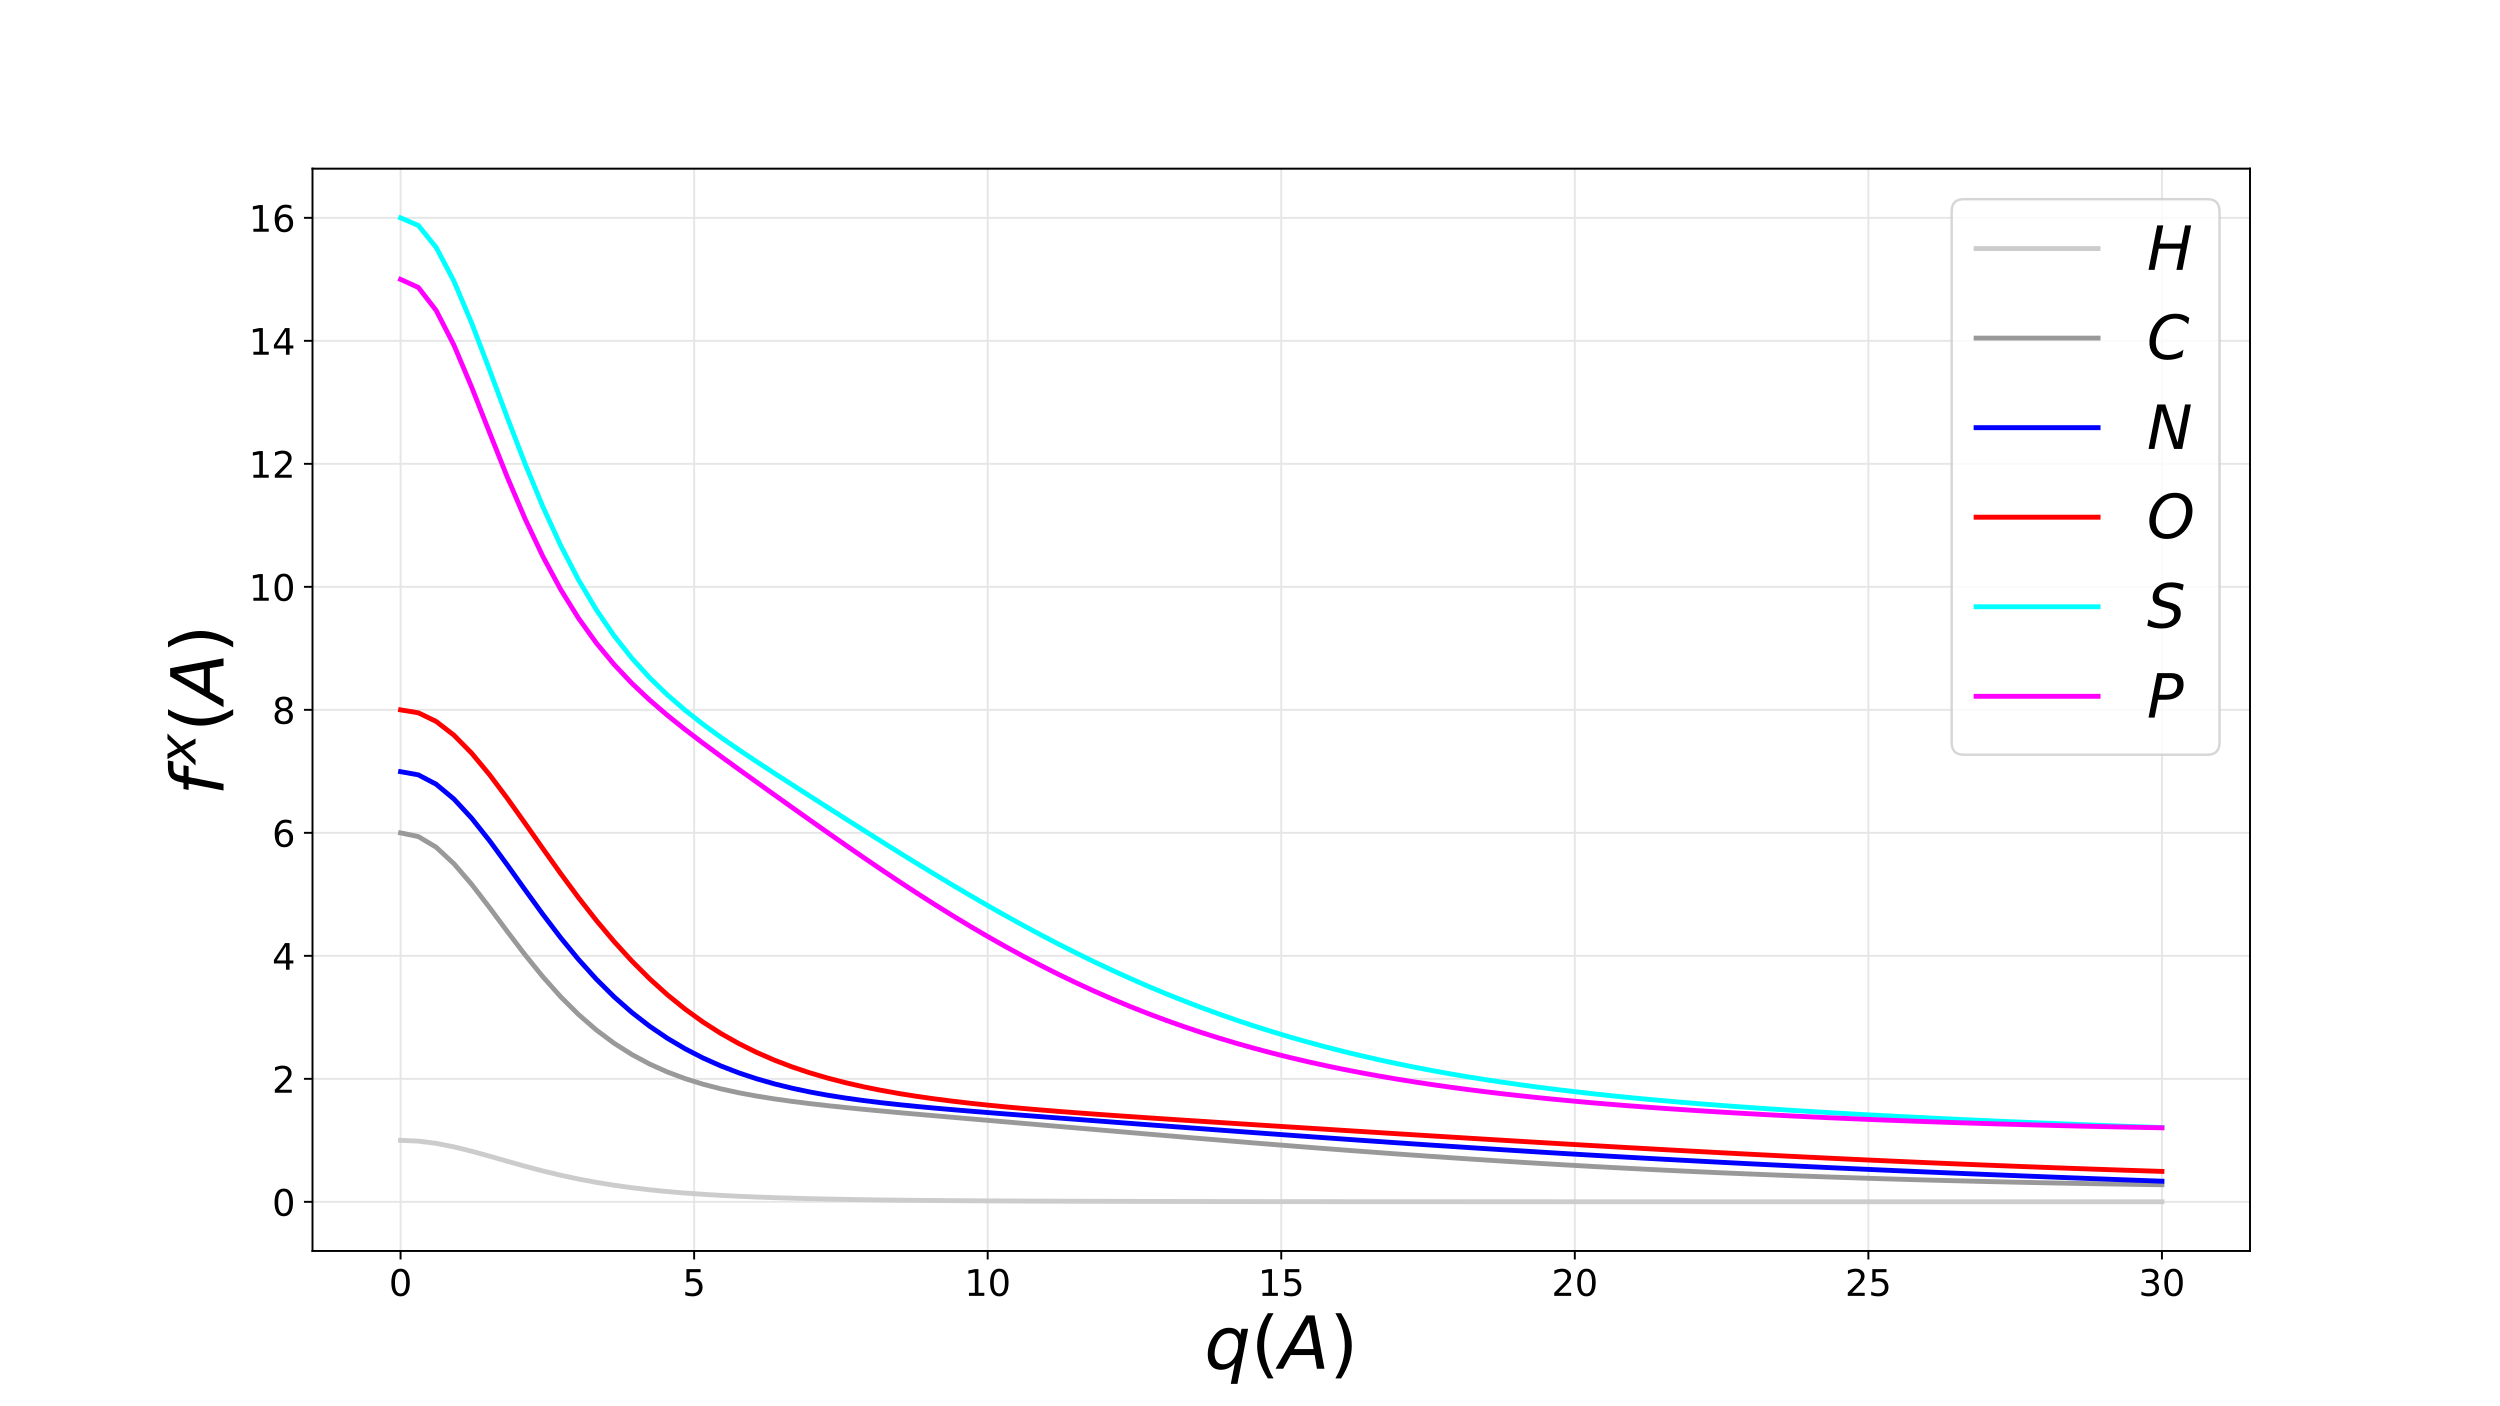 <?xml version="1.0" encoding="utf-8" standalone="no"?>
<!DOCTYPE svg PUBLIC "-//W3C//DTD SVG 1.1//EN"
  "http://www.w3.org/Graphics/SVG/1.1/DTD/svg11.dtd">
<!-- Created with matplotlib (https://matplotlib.org/) -->
<svg height="576pt" version="1.1" viewBox="0 0 1024.5 576" width="1024.5pt" xmlns="http://www.w3.org/2000/svg" xmlns:xlink="http://www.w3.org/1999/xlink">
 <defs>
  <style type="text/css">
*{stroke-linecap:butt;stroke-linejoin:round;}
  </style>
 </defs>
 <g id="figure_1">
  <g id="patch_1">
   <path d="M 0 576 
L 1024.5 576 
L 1024.5 0 
L 0 0 
z
" style="fill:#ffffff;"/>
  </g>
  <g id="axes_1">
   <g id="patch_2">
    <path d="M 128.062 512.64 
L 922.05 512.64 
L 922.05 69.12 
L 128.062 69.12 
z
" style="fill:#ffffff;"/>
   </g>
   <g id="matplotlib.axis_1">
    <g id="xtick_1">
     <g id="line2d_1">
      <path clip-path="url(#p377a9c8b77)" d="M 164.153 512.64 
L 164.153 69.12 
" style="fill:none;stroke:#e6e6e6;stroke-linecap:square;stroke-width:0.8;"/>
     </g>
     <g id="line2d_2">
      <defs>
       <path d="M 0 0 
L 0 3.5 
" id="m459039613c" style="stroke:#000000;stroke-width:0.8;"/>
      </defs>
      <g>
       <use style="stroke:#000000;stroke-width:0.8;" x="164.153" xlink:href="#m459039613c" y="512.64"/>
      </g>
     </g>
     <g id="text_1">
      <!-- 0 -->
      <defs>
       <path d="M 31.781 66.406 
Q 24.172 66.406 20.328 58.906 
Q 16.5 51.422 16.5 36.375 
Q 16.5 21.391 20.328 13.891 
Q 24.172 6.391 31.781 6.391 
Q 39.453 6.391 43.281 13.891 
Q 47.125 21.391 47.125 36.375 
Q 47.125 51.422 43.281 58.906 
Q 39.453 66.406 31.781 66.406 
z
M 31.781 74.219 
Q 44.047 74.219 50.516 64.516 
Q 56.984 54.828 56.984 36.375 
Q 56.984 17.969 50.516 8.266 
Q 44.047 -1.422 31.781 -1.422 
Q 19.531 -1.422 13.062 8.266 
Q 6.594 17.969 6.594 36.375 
Q 6.594 54.828 13.062 64.516 
Q 19.531 74.219 31.781 74.219 
z
" id="DejaVuSans-48"/>
      </defs>
      <g transform="translate(159.381 531.038)scale(0.15 -0.15)">
       <use xlink:href="#DejaVuSans-48"/>
      </g>
     </g>
    </g>
    <g id="xtick_2">
     <g id="line2d_3">
      <path clip-path="url(#p377a9c8b77)" d="M 284.454 512.64 
L 284.454 69.12 
" style="fill:none;stroke:#e6e6e6;stroke-linecap:square;stroke-width:0.8;"/>
     </g>
     <g id="line2d_4">
      <g>
       <use style="stroke:#000000;stroke-width:0.8;" x="284.454" xlink:href="#m459039613c" y="512.64"/>
      </g>
     </g>
     <g id="text_2">
      <!-- 5 -->
      <defs>
       <path d="M 10.797 72.906 
L 49.516 72.906 
L 49.516 64.594 
L 19.828 64.594 
L 19.828 46.734 
Q 21.969 47.469 24.109 47.828 
Q 26.266 48.188 28.422 48.188 
Q 40.625 48.188 47.75 41.5 
Q 54.891 34.812 54.891 23.391 
Q 54.891 11.625 47.562 5.094 
Q 40.234 -1.422 26.906 -1.422 
Q 22.312 -1.422 17.547 -0.641 
Q 12.797 0.141 7.719 1.703 
L 7.719 11.625 
Q 12.109 9.234 16.797 8.062 
Q 21.484 6.891 26.703 6.891 
Q 35.156 6.891 40.078 11.328 
Q 45.016 15.766 45.016 23.391 
Q 45.016 31 40.078 35.438 
Q 35.156 39.891 26.703 39.891 
Q 22.75 39.891 18.812 39.016 
Q 14.891 38.141 10.797 36.281 
z
" id="DejaVuSans-53"/>
      </defs>
      <g transform="translate(279.682 531.038)scale(0.15 -0.15)">
       <use xlink:href="#DejaVuSans-53"/>
      </g>
     </g>
    </g>
    <g id="xtick_3">
     <g id="line2d_5">
      <path clip-path="url(#p377a9c8b77)" d="M 404.755 512.64 
L 404.755 69.12 
" style="fill:none;stroke:#e6e6e6;stroke-linecap:square;stroke-width:0.8;"/>
     </g>
     <g id="line2d_6">
      <g>
       <use style="stroke:#000000;stroke-width:0.8;" x="404.755" xlink:href="#m459039613c" y="512.64"/>
      </g>
     </g>
     <g id="text_3">
      <!-- 10 -->
      <defs>
       <path d="M 12.406 8.297 
L 28.516 8.297 
L 28.516 63.922 
L 10.984 60.406 
L 10.984 69.391 
L 28.422 72.906 
L 38.281 72.906 
L 38.281 8.297 
L 54.391 8.297 
L 54.391 0 
L 12.406 0 
z
" id="DejaVuSans-49"/>
      </defs>
      <g transform="translate(395.211 531.038)scale(0.15 -0.15)">
       <use xlink:href="#DejaVuSans-49"/>
       <use x="63.623" xlink:href="#DejaVuSans-48"/>
      </g>
     </g>
    </g>
    <g id="xtick_4">
     <g id="line2d_7">
      <path clip-path="url(#p377a9c8b77)" d="M 525.056 512.64 
L 525.056 69.12 
" style="fill:none;stroke:#e6e6e6;stroke-linecap:square;stroke-width:0.8;"/>
     </g>
     <g id="line2d_8">
      <g>
       <use style="stroke:#000000;stroke-width:0.8;" x="525.056" xlink:href="#m459039613c" y="512.64"/>
      </g>
     </g>
     <g id="text_4">
      <!-- 15 -->
      <g transform="translate(515.513 531.038)scale(0.15 -0.15)">
       <use xlink:href="#DejaVuSans-49"/>
       <use x="63.623" xlink:href="#DejaVuSans-53"/>
      </g>
     </g>
    </g>
    <g id="xtick_5">
     <g id="line2d_9">
      <path clip-path="url(#p377a9c8b77)" d="M 645.357 512.64 
L 645.357 69.12 
" style="fill:none;stroke:#e6e6e6;stroke-linecap:square;stroke-width:0.8;"/>
     </g>
     <g id="line2d_10">
      <g>
       <use style="stroke:#000000;stroke-width:0.8;" x="645.357" xlink:href="#m459039613c" y="512.64"/>
      </g>
     </g>
     <g id="text_5">
      <!-- 20 -->
      <defs>
       <path d="M 19.188 8.297 
L 53.609 8.297 
L 53.609 0 
L 7.328 0 
L 7.328 8.297 
Q 12.938 14.109 22.625 23.891 
Q 32.328 33.688 34.812 36.531 
Q 39.547 41.844 41.422 45.531 
Q 43.312 49.219 43.312 52.781 
Q 43.312 58.594 39.234 62.25 
Q 35.156 65.922 28.609 65.922 
Q 23.969 65.922 18.812 64.312 
Q 13.672 62.703 7.812 59.422 
L 7.812 69.391 
Q 13.766 71.781 18.938 73 
Q 24.125 74.219 28.422 74.219 
Q 39.75 74.219 46.484 68.547 
Q 53.219 62.891 53.219 53.422 
Q 53.219 48.922 51.531 44.891 
Q 49.859 40.875 45.406 35.406 
Q 44.188 33.984 37.641 27.219 
Q 31.109 20.453 19.188 8.297 
z
" id="DejaVuSans-50"/>
      </defs>
      <g transform="translate(635.814 531.038)scale(0.15 -0.15)">
       <use xlink:href="#DejaVuSans-50"/>
       <use x="63.623" xlink:href="#DejaVuSans-48"/>
      </g>
     </g>
    </g>
    <g id="xtick_6">
     <g id="line2d_11">
      <path clip-path="url(#p377a9c8b77)" d="M 765.659 512.64 
L 765.659 69.12 
" style="fill:none;stroke:#e6e6e6;stroke-linecap:square;stroke-width:0.8;"/>
     </g>
     <g id="line2d_12">
      <g>
       <use style="stroke:#000000;stroke-width:0.8;" x="765.659" xlink:href="#m459039613c" y="512.64"/>
      </g>
     </g>
     <g id="text_6">
      <!-- 25 -->
      <g transform="translate(756.115 531.038)scale(0.15 -0.15)">
       <use xlink:href="#DejaVuSans-50"/>
       <use x="63.623" xlink:href="#DejaVuSans-53"/>
      </g>
     </g>
    </g>
    <g id="xtick_7">
     <g id="line2d_13">
      <path clip-path="url(#p377a9c8b77)" d="M 885.96 512.64 
L 885.96 69.12 
" style="fill:none;stroke:#e6e6e6;stroke-linecap:square;stroke-width:0.8;"/>
     </g>
     <g id="line2d_14">
      <g>
       <use style="stroke:#000000;stroke-width:0.8;" x="885.96" xlink:href="#m459039613c" y="512.64"/>
      </g>
     </g>
     <g id="text_7">
      <!-- 30 -->
      <defs>
       <path d="M 40.578 39.312 
Q 47.656 37.797 51.625 33 
Q 55.609 28.219 55.609 21.188 
Q 55.609 10.406 48.188 4.484 
Q 40.766 -1.422 27.094 -1.422 
Q 22.516 -1.422 17.656 -0.516 
Q 12.797 0.391 7.625 2.203 
L 7.625 11.719 
Q 11.719 9.328 16.594 8.109 
Q 21.484 6.891 26.812 6.891 
Q 36.078 6.891 40.938 10.547 
Q 45.797 14.203 45.797 21.188 
Q 45.797 27.641 41.281 31.266 
Q 36.766 34.906 28.719 34.906 
L 20.219 34.906 
L 20.219 43.016 
L 29.109 43.016 
Q 36.375 43.016 40.234 45.922 
Q 44.094 48.828 44.094 54.297 
Q 44.094 59.906 40.109 62.906 
Q 36.141 65.922 28.719 65.922 
Q 24.656 65.922 20.016 65.031 
Q 15.375 64.156 9.812 62.312 
L 9.812 71.094 
Q 15.438 72.656 20.344 73.438 
Q 25.25 74.219 29.594 74.219 
Q 40.828 74.219 47.359 69.109 
Q 53.906 64.016 53.906 55.328 
Q 53.906 49.266 50.438 45.094 
Q 46.969 40.922 40.578 39.312 
z
" id="DejaVuSans-51"/>
      </defs>
      <g transform="translate(876.416 531.038)scale(0.15 -0.15)">
       <use xlink:href="#DejaVuSans-51"/>
       <use x="63.623" xlink:href="#DejaVuSans-48"/>
      </g>
     </g>
    </g>
    <g id="text_8">
     <!-- $q(A)$ -->
     <defs>
      <path d="M 41.703 8.203 
Q 38.094 3.469 33.172 1.016 
Q 28.266 -1.422 22.312 -1.422 
Q 14.016 -1.422 9.297 4.172 
Q 4.594 9.766 4.594 19.578 
Q 4.594 27.484 7.5 34.859 
Q 10.406 42.234 15.828 48.094 
Q 19.344 51.906 23.906 53.953 
Q 28.469 56 33.5 56 
Q 39.547 56 43.453 53.609 
Q 47.359 51.219 49.125 46.391 
L 50.688 54.594 
L 59.719 54.594 
L 45.125 -20.609 
L 36.078 -20.609 
z
M 13.922 20.906 
Q 13.922 13.672 16.938 9.891 
Q 19.969 6.109 25.688 6.109 
Q 34.188 6.109 40.188 14.234 
Q 46.188 22.359 46.188 33.984 
Q 46.188 41.016 43.078 44.75 
Q 39.984 48.484 34.188 48.484 
Q 29.938 48.484 26.312 46.5 
Q 22.703 44.531 20.016 40.719 
Q 17.188 36.719 15.547 31.344 
Q 13.922 25.984 13.922 20.906 
z
" id="DejaVuSans-Oblique-113"/>
      <path d="M 31 75.875 
Q 24.469 64.656 21.281 53.656 
Q 18.109 42.672 18.109 31.391 
Q 18.109 20.125 21.312 9.062 
Q 24.516 -2 31 -13.188 
L 23.188 -13.188 
Q 15.875 -1.703 12.234 9.375 
Q 8.594 20.453 8.594 31.391 
Q 8.594 42.281 12.203 53.312 
Q 15.828 64.359 23.188 75.875 
z
" id="DejaVuSans-40"/>
      <path d="M 36.812 72.906 
L 48 72.906 
L 61.531 0 
L 51.219 0 
L 48.188 18.703 
L 15.375 18.703 
L 5.078 0 
L -5.328 0 
z
M 40.375 63.188 
L 19.922 26.906 
L 46.688 26.906 
z
" id="DejaVuSans-Oblique-65"/>
      <path d="M 8.016 75.875 
L 15.828 75.875 
Q 23.141 64.359 26.781 53.312 
Q 30.422 42.281 30.422 31.391 
Q 30.422 20.453 26.781 9.375 
Q 23.141 -1.703 15.828 -13.188 
L 8.016 -13.188 
Q 14.5 -2 17.703 9.062 
Q 20.906 20.125 20.906 31.391 
Q 20.906 42.672 17.703 53.656 
Q 14.5 64.656 8.016 75.875 
z
" id="DejaVuSans-41"/>
     </defs>
     <g transform="translate(493.556 560.957)scale(0.3 -0.3)">
      <use transform="translate(0 0.125)" xlink:href="#DejaVuSans-Oblique-113"/>
      <use transform="translate(63.477 0.125)" xlink:href="#DejaVuSans-40"/>
      <use transform="translate(102.49 0.125)" xlink:href="#DejaVuSans-Oblique-65"/>
      <use transform="translate(170.898 0.125)" xlink:href="#DejaVuSans-41"/>
     </g>
    </g>
   </g>
   <g id="matplotlib.axis_2">
    <g id="ytick_1">
     <g id="line2d_15">
      <path clip-path="url(#p377a9c8b77)" d="M 128.062 492.513 
L 922.05 492.513 
" style="fill:none;stroke:#e6e6e6;stroke-linecap:square;stroke-width:0.8;"/>
     </g>
     <g id="line2d_16">
      <defs>
       <path d="M 0 0 
L -3.5 0 
" id="m4028c616b6" style="stroke:#000000;stroke-width:0.8;"/>
      </defs>
      <g>
       <use style="stroke:#000000;stroke-width:0.8;" x="128.062" xlink:href="#m4028c616b6" y="492.513"/>
      </g>
     </g>
     <g id="text_9">
      <!-- 0 -->
      <g transform="translate(111.519 498.212)scale(0.15 -0.15)">
       <use xlink:href="#DejaVuSans-48"/>
      </g>
     </g>
    </g>
    <g id="ytick_2">
     <g id="line2d_17">
      <path clip-path="url(#p377a9c8b77)" d="M 128.062 442.108 
L 922.05 442.108 
" style="fill:none;stroke:#e6e6e6;stroke-linecap:square;stroke-width:0.8;"/>
     </g>
     <g id="line2d_18">
      <g>
       <use style="stroke:#000000;stroke-width:0.8;" x="128.062" xlink:href="#m4028c616b6" y="442.108"/>
      </g>
     </g>
     <g id="text_10">
      <!-- 2 -->
      <g transform="translate(111.519 447.807)scale(0.15 -0.15)">
       <use xlink:href="#DejaVuSans-50"/>
      </g>
     </g>
    </g>
    <g id="ytick_3">
     <g id="line2d_19">
      <path clip-path="url(#p377a9c8b77)" d="M 128.062 391.703 
L 922.05 391.703 
" style="fill:none;stroke:#e6e6e6;stroke-linecap:square;stroke-width:0.8;"/>
     </g>
     <g id="line2d_20">
      <g>
       <use style="stroke:#000000;stroke-width:0.8;" x="128.062" xlink:href="#m4028c616b6" y="391.703"/>
      </g>
     </g>
     <g id="text_11">
      <!-- 4 -->
      <defs>
       <path d="M 37.797 64.312 
L 12.891 25.391 
L 37.797 25.391 
z
M 35.203 72.906 
L 47.609 72.906 
L 47.609 25.391 
L 58.016 25.391 
L 58.016 17.188 
L 47.609 17.188 
L 47.609 0 
L 37.797 0 
L 37.797 17.188 
L 4.891 17.188 
L 4.891 26.703 
z
" id="DejaVuSans-52"/>
      </defs>
      <g transform="translate(111.519 397.402)scale(0.15 -0.15)">
       <use xlink:href="#DejaVuSans-52"/>
      </g>
     </g>
    </g>
    <g id="ytick_4">
     <g id="line2d_21">
      <path clip-path="url(#p377a9c8b77)" d="M 128.062 341.299 
L 922.05 341.299 
" style="fill:none;stroke:#e6e6e6;stroke-linecap:square;stroke-width:0.8;"/>
     </g>
     <g id="line2d_22">
      <g>
       <use style="stroke:#000000;stroke-width:0.8;" x="128.062" xlink:href="#m4028c616b6" y="341.299"/>
      </g>
     </g>
     <g id="text_12">
      <!-- 6 -->
      <defs>
       <path d="M 33.016 40.375 
Q 26.375 40.375 22.484 35.828 
Q 18.609 31.297 18.609 23.391 
Q 18.609 15.531 22.484 10.953 
Q 26.375 6.391 33.016 6.391 
Q 39.656 6.391 43.531 10.953 
Q 47.406 15.531 47.406 23.391 
Q 47.406 31.297 43.531 35.828 
Q 39.656 40.375 33.016 40.375 
z
M 52.594 71.297 
L 52.594 62.312 
Q 48.875 64.062 45.094 64.984 
Q 41.312 65.922 37.594 65.922 
Q 27.828 65.922 22.672 59.328 
Q 17.531 52.734 16.797 39.406 
Q 19.672 43.656 24.016 45.922 
Q 28.375 48.188 33.594 48.188 
Q 44.578 48.188 50.953 41.516 
Q 57.328 34.859 57.328 23.391 
Q 57.328 12.156 50.688 5.359 
Q 44.047 -1.422 33.016 -1.422 
Q 20.359 -1.422 13.672 8.266 
Q 6.984 17.969 6.984 36.375 
Q 6.984 53.656 15.188 63.938 
Q 23.391 74.219 37.203 74.219 
Q 40.922 74.219 44.703 73.484 
Q 48.484 72.75 52.594 71.297 
z
" id="DejaVuSans-54"/>
      </defs>
      <g transform="translate(111.519 346.997)scale(0.15 -0.15)">
       <use xlink:href="#DejaVuSans-54"/>
      </g>
     </g>
    </g>
    <g id="ytick_5">
     <g id="line2d_23">
      <path clip-path="url(#p377a9c8b77)" d="M 128.062 290.894 
L 922.05 290.894 
" style="fill:none;stroke:#e6e6e6;stroke-linecap:square;stroke-width:0.8;"/>
     </g>
     <g id="line2d_24">
      <g>
       <use style="stroke:#000000;stroke-width:0.8;" x="128.062" xlink:href="#m4028c616b6" y="290.894"/>
      </g>
     </g>
     <g id="text_13">
      <!-- 8 -->
      <defs>
       <path d="M 31.781 34.625 
Q 24.75 34.625 20.719 30.859 
Q 16.703 27.094 16.703 20.516 
Q 16.703 13.922 20.719 10.156 
Q 24.75 6.391 31.781 6.391 
Q 38.812 6.391 42.859 10.172 
Q 46.922 13.969 46.922 20.516 
Q 46.922 27.094 42.891 30.859 
Q 38.875 34.625 31.781 34.625 
z
M 21.922 38.812 
Q 15.578 40.375 12.031 44.719 
Q 8.5 49.078 8.5 55.328 
Q 8.5 64.062 14.719 69.141 
Q 20.953 74.219 31.781 74.219 
Q 42.672 74.219 48.875 69.141 
Q 55.078 64.062 55.078 55.328 
Q 55.078 49.078 51.531 44.719 
Q 48 40.375 41.703 38.812 
Q 48.828 37.156 52.797 32.312 
Q 56.781 27.484 56.781 20.516 
Q 56.781 9.906 50.312 4.234 
Q 43.844 -1.422 31.781 -1.422 
Q 19.734 -1.422 13.25 4.234 
Q 6.781 9.906 6.781 20.516 
Q 6.781 27.484 10.781 32.312 
Q 14.797 37.156 21.922 38.812 
z
M 18.312 54.391 
Q 18.312 48.734 21.844 45.562 
Q 25.391 42.391 31.781 42.391 
Q 38.141 42.391 41.719 45.562 
Q 45.312 48.734 45.312 54.391 
Q 45.312 60.062 41.719 63.234 
Q 38.141 66.406 31.781 66.406 
Q 25.391 66.406 21.844 63.234 
Q 18.312 60.062 18.312 54.391 
z
" id="DejaVuSans-56"/>
      </defs>
      <g transform="translate(111.519 296.593)scale(0.15 -0.15)">
       <use xlink:href="#DejaVuSans-56"/>
      </g>
     </g>
    </g>
    <g id="ytick_6">
     <g id="line2d_25">
      <path clip-path="url(#p377a9c8b77)" d="M 128.062 240.489 
L 922.05 240.489 
" style="fill:none;stroke:#e6e6e6;stroke-linecap:square;stroke-width:0.8;"/>
     </g>
     <g id="line2d_26">
      <g>
       <use style="stroke:#000000;stroke-width:0.8;" x="128.062" xlink:href="#m4028c616b6" y="240.489"/>
      </g>
     </g>
     <g id="text_14">
      <!-- 10 -->
      <g transform="translate(101.975 246.188)scale(0.15 -0.15)">
       <use xlink:href="#DejaVuSans-49"/>
       <use x="63.623" xlink:href="#DejaVuSans-48"/>
      </g>
     </g>
    </g>
    <g id="ytick_7">
     <g id="line2d_27">
      <path clip-path="url(#p377a9c8b77)" d="M 128.062 190.084 
L 922.05 190.084 
" style="fill:none;stroke:#e6e6e6;stroke-linecap:square;stroke-width:0.8;"/>
     </g>
     <g id="line2d_28">
      <g>
       <use style="stroke:#000000;stroke-width:0.8;" x="128.062" xlink:href="#m4028c616b6" y="190.084"/>
      </g>
     </g>
     <g id="text_15">
      <!-- 12 -->
      <g transform="translate(101.975 195.783)scale(0.15 -0.15)">
       <use xlink:href="#DejaVuSans-49"/>
       <use x="63.623" xlink:href="#DejaVuSans-50"/>
      </g>
     </g>
    </g>
    <g id="ytick_8">
     <g id="line2d_29">
      <path clip-path="url(#p377a9c8b77)" d="M 128.062 139.68 
L 922.05 139.68 
" style="fill:none;stroke:#e6e6e6;stroke-linecap:square;stroke-width:0.8;"/>
     </g>
     <g id="line2d_30">
      <g>
       <use style="stroke:#000000;stroke-width:0.8;" x="128.062" xlink:href="#m4028c616b6" y="139.68"/>
      </g>
     </g>
     <g id="text_16">
      <!-- 14 -->
      <g transform="translate(101.975 145.379)scale(0.15 -0.15)">
       <use xlink:href="#DejaVuSans-49"/>
       <use x="63.623" xlink:href="#DejaVuSans-52"/>
      </g>
     </g>
    </g>
    <g id="ytick_9">
     <g id="line2d_31">
      <path clip-path="url(#p377a9c8b77)" d="M 128.062 89.275 
L 922.05 89.275 
" style="fill:none;stroke:#e6e6e6;stroke-linecap:square;stroke-width:0.8;"/>
     </g>
     <g id="line2d_32">
      <g>
       <use style="stroke:#000000;stroke-width:0.8;" x="128.062" xlink:href="#m4028c616b6" y="89.275"/>
      </g>
     </g>
     <g id="text_17">
      <!-- 16 -->
      <g transform="translate(101.975 94.974)scale(0.15 -0.15)">
       <use xlink:href="#DejaVuSans-49"/>
       <use x="63.623" xlink:href="#DejaVuSans-54"/>
      </g>
     </g>
    </g>
    <g id="text_18">
     <!-- $f^x(A)$ -->
     <defs>
      <path d="M 47.797 75.984 
L 46.391 68.5 
L 37.797 68.5 
Q 32.906 68.5 30.688 66.578 
Q 28.469 64.656 27.391 59.516 
L 26.422 54.688 
L 41.219 54.688 
L 39.891 47.703 
L 25.094 47.703 
L 15.828 0 
L 6.781 0 
L 16.109 47.703 
L 7.516 47.703 
L 8.797 54.688 
L 17.391 54.688 
L 18.109 58.5 
Q 19.969 68.172 24.625 72.078 
Q 29.297 75.984 39.312 75.984 
z
" id="DejaVuSans-Oblique-102"/>
      <path d="M 60.016 54.688 
L 34.906 27.875 
L 50.297 0 
L 39.984 0 
L 28.422 21.688 
L 8.297 0 
L -2.594 0 
L 24.312 28.812 
L 10.016 54.688 
L 20.312 54.688 
L 30.812 34.906 
L 49.125 54.688 
z
" id="DejaVuSans-Oblique-120"/>
     </defs>
     <g transform="translate(91.736 325.98)rotate(-90)scale(0.3 -0.3)">
      <use transform="translate(0 0.438)" xlink:href="#DejaVuSans-Oblique-102"/>
      <use transform="translate(42.653 38.719)scale(0.7)" xlink:href="#DejaVuSans-Oblique-120"/>
      <use transform="translate(86.813 0.438)" xlink:href="#DejaVuSans-40"/>
      <use transform="translate(125.827 0.438)" xlink:href="#DejaVuSans-Oblique-65"/>
      <use transform="translate(194.235 0.438)" xlink:href="#DejaVuSans-41"/>
     </g>
    </g>
   </g>
   <g id="line2d_33">
    <path clip-path="url(#p377a9c8b77)" d="M 164.153 467.314 
L 171.444 467.633 
L 178.735 468.557 
L 186.026 469.988 
L 193.317 471.789 
L 200.608 473.805 
L 207.899 475.895 
L 215.19 477.941 
L 222.481 479.864 
L 229.772 481.614 
L 237.063 483.172 
L 244.354 484.536 
L 251.645 485.714 
L 258.936 486.722 
L 266.227 487.58 
L 273.518 488.304 
L 280.808 488.915 
L 288.099 489.429 
L 295.39 489.861 
L 302.681 490.226 
L 309.972 490.535 
L 317.263 490.796 
L 324.554 491.019 
L 331.845 491.209 
L 339.136 491.372 
L 346.427 491.512 
L 353.718 491.632 
L 361.009 491.736 
L 368.3 491.825 
L 375.591 491.901 
L 382.882 491.968 
L 390.173 492.025 
L 397.464 492.075 
L 404.755 492.119 
L 412.046 492.158 
L 419.337 492.191 
L 426.628 492.221 
L 433.919 492.248 
L 441.21 492.272 
L 448.501 492.294 
L 455.792 492.313 
L 463.083 492.33 
L 470.374 492.346 
L 477.665 492.361 
L 484.956 492.373 
L 492.247 492.385 
L 499.538 492.396 
L 506.829 492.405 
L 514.12 492.414 
L 521.411 492.422 
L 528.702 492.429 
L 535.993 492.435 
L 543.284 492.441 
L 550.575 492.446 
L 557.866 492.45 
L 565.157 492.454 
L 572.448 492.457 
L 579.739 492.46 
L 587.03 492.463 
L 594.321 492.465 
L 601.612 492.467 
L 608.902 492.469 
L 616.193 492.471 
L 623.484 492.472 
L 630.775 492.473 
L 638.066 492.474 
L 645.357 492.475 
L 652.648 492.476 
L 659.939 492.477 
L 667.23 492.477 
L 674.521 492.478 
L 681.812 492.478 
L 689.103 492.478 
L 696.394 492.479 
L 703.685 492.479 
L 710.976 492.479 
L 718.267 492.479 
L 725.558 492.479 
L 732.849 492.479 
L 740.14 492.48 
L 747.431 492.48 
L 754.722 492.48 
L 762.013 492.48 
L 769.304 492.48 
L 776.595 492.48 
L 783.886 492.48 
L 791.177 492.48 
L 798.468 492.48 
L 805.759 492.48 
L 813.05 492.48 
L 820.341 492.48 
L 827.632 492.48 
L 834.923 492.48 
L 842.214 492.48 
L 849.505 492.48 
L 856.796 492.48 
L 864.087 492.48 
L 871.378 492.48 
L 878.669 492.48 
L 885.96 492.48 
" style="fill:none;stroke:#cccccc;stroke-linecap:square;stroke-width:2;"/>
   </g>
   <g id="line2d_34">
    <path clip-path="url(#p377a9c8b77)" d="M 164.153 341.319 
L 171.444 342.831 
L 178.735 347.198 
L 186.026 353.955 
L 193.317 362.44 
L 200.608 371.924 
L 207.899 381.731 
L 215.19 391.318 
L 222.481 400.309 
L 229.772 408.482 
L 237.063 415.74 
L 244.354 422.072 
L 251.645 427.517 
L 258.936 432.149 
L 266.227 436.052 
L 273.518 439.319 
L 280.808 442.043 
L 288.099 444.311 
L 295.39 446.206 
L 302.681 447.799 
L 309.972 449.154 
L 317.263 450.322 
L 324.554 451.346 
L 331.845 452.26 
L 339.136 453.091 
L 346.427 453.859 
L 353.718 454.582 
L 361.009 455.272 
L 368.3 455.937 
L 375.591 456.587 
L 382.882 457.225 
L 390.173 457.857 
L 397.464 458.484 
L 404.755 459.11 
L 412.046 459.736 
L 419.337 460.361 
L 426.628 460.987 
L 433.919 461.613 
L 441.21 462.239 
L 448.501 462.865 
L 455.792 463.491 
L 463.083 464.115 
L 470.374 464.737 
L 477.665 465.357 
L 484.956 465.973 
L 492.247 466.585 
L 499.538 467.193 
L 506.829 467.795 
L 514.12 468.392 
L 521.411 468.982 
L 528.702 469.565 
L 535.993 470.14 
L 543.284 470.707 
L 550.575 471.266 
L 557.866 471.816 
L 565.157 472.356 
L 572.448 472.887 
L 579.739 473.407 
L 587.03 473.918 
L 594.321 474.417 
L 601.612 474.906 
L 608.902 475.383 
L 616.193 475.849 
L 623.484 476.304 
L 630.775 476.747 
L 638.066 477.179 
L 645.357 477.599 
L 652.648 478.007 
L 659.939 478.403 
L 667.23 478.787 
L 674.521 479.16 
L 681.812 479.52 
L 689.103 479.869 
L 696.394 480.207 
L 703.685 480.533 
L 710.976 480.848 
L 718.267 481.151 
L 725.558 481.444 
L 732.849 481.725 
L 740.14 481.996 
L 747.431 482.257 
L 754.722 482.507 
L 762.013 482.747 
L 769.304 482.977 
L 776.595 483.197 
L 783.886 483.408 
L 791.177 483.61 
L 798.468 483.803 
L 805.759 483.987 
L 813.05 484.163 
L 820.341 484.331 
L 827.632 484.49 
L 834.923 484.642 
L 842.214 484.787 
L 849.505 484.924 
L 856.796 485.055 
L 864.087 485.179 
L 871.378 485.296 
L 878.669 485.408 
L 885.96 485.513 
" style="fill:none;stroke:#999999;stroke-linecap:square;stroke-width:2;"/>
   </g>
   <g id="line2d_35">
    <path clip-path="url(#p377a9c8b77)" d="M 164.153 316.232 
L 171.444 317.544 
L 178.735 321.38 
L 186.026 327.456 
L 193.317 335.343 
L 200.608 344.527 
L 207.899 354.472 
L 215.19 364.678 
L 222.481 374.724 
L 229.772 384.292 
L 237.063 393.172 
L 244.354 401.249 
L 251.645 408.489 
L 258.936 414.907 
L 266.227 420.556 
L 273.518 425.503 
L 280.808 429.817 
L 288.099 433.569 
L 295.39 436.822 
L 302.681 439.634 
L 309.972 442.059 
L 317.263 444.146 
L 324.554 445.94 
L 331.845 447.483 
L 339.136 448.814 
L 346.427 449.969 
L 353.718 450.98 
L 361.009 451.875 
L 368.3 452.678 
L 375.591 453.41 
L 382.882 454.087 
L 390.173 454.724 
L 397.464 455.332 
L 404.755 455.919 
L 412.046 456.491 
L 419.337 457.054 
L 426.628 457.61 
L 433.919 458.163 
L 441.21 458.713 
L 448.501 459.262 
L 455.792 459.811 
L 463.083 460.359 
L 470.374 460.906 
L 477.665 461.452 
L 484.956 461.997 
L 492.247 462.541 
L 499.538 463.083 
L 506.829 463.623 
L 514.12 464.159 
L 521.411 464.693 
L 528.702 465.223 
L 535.993 465.749 
L 543.284 466.271 
L 550.575 466.788 
L 557.866 467.3 
L 565.157 467.807 
L 572.448 468.308 
L 579.739 468.804 
L 587.03 469.294 
L 594.321 469.777 
L 601.612 470.254 
L 608.902 470.725 
L 616.193 471.189 
L 623.484 471.646 
L 630.775 472.097 
L 638.066 472.54 
L 645.357 472.977 
L 652.648 473.407 
L 659.939 473.83 
L 667.23 474.245 
L 674.521 474.654 
L 681.812 475.057 
L 689.103 475.452 
L 696.394 475.841 
L 703.685 476.223 
L 710.976 476.598 
L 718.267 476.968 
L 725.558 477.33 
L 732.849 477.687 
L 740.14 478.038 
L 747.431 478.383 
L 754.722 478.722 
L 762.013 479.056 
L 769.304 479.384 
L 776.595 479.707 
L 783.886 480.026 
L 791.177 480.339 
L 798.468 480.648 
L 805.759 480.952 
L 813.05 481.252 
L 820.341 481.548 
L 827.632 481.84 
L 834.923 482.129 
L 842.214 482.414 
L 849.505 482.695 
L 856.796 482.974 
L 864.087 483.249 
L 871.378 483.522 
L 878.669 483.793 
L 885.96 484.06 
" style="fill:none;stroke:#0000ff;stroke-linecap:square;stroke-width:2;"/>
   </g>
   <g id="line2d_36">
    <path clip-path="url(#p377a9c8b77)" d="M 164.153 290.909 
L 171.444 292.112 
L 178.735 295.644 
L 186.026 301.284 
L 193.317 308.695 
L 200.608 317.471 
L 207.899 327.179 
L 215.19 337.404 
L 222.481 347.779 
L 229.772 358.006 
L 237.063 367.855 
L 244.354 377.168 
L 251.645 385.845 
L 258.936 393.832 
L 266.227 401.11 
L 273.518 407.685 
L 280.808 413.583 
L 288.099 418.84 
L 295.39 423.5 
L 302.681 427.615 
L 309.972 431.235 
L 317.263 434.414 
L 324.554 437.201 
L 331.845 439.645 
L 339.136 441.79 
L 346.427 443.675 
L 353.718 445.336 
L 361.009 446.804 
L 368.3 448.107 
L 375.591 449.268 
L 382.882 450.308 
L 390.173 451.245 
L 397.464 452.096 
L 404.755 452.873 
L 412.046 453.588 
L 419.337 454.252 
L 426.628 454.874 
L 433.919 455.461 
L 441.21 456.02 
L 448.501 456.556 
L 455.792 457.075 
L 463.083 457.579 
L 470.374 458.072 
L 477.665 458.557 
L 484.956 459.035 
L 492.247 459.509 
L 499.538 459.98 
L 506.829 460.448 
L 514.12 460.914 
L 521.411 461.379 
L 528.702 461.842 
L 535.993 462.305 
L 543.284 462.767 
L 550.575 463.227 
L 557.866 463.687 
L 565.157 464.145 
L 572.448 464.602 
L 579.739 465.057 
L 587.03 465.511 
L 594.321 465.962 
L 601.612 466.41 
L 608.902 466.856 
L 616.193 467.299 
L 623.484 467.739 
L 630.775 468.175 
L 638.066 468.607 
L 645.357 469.036 
L 652.648 469.46 
L 659.939 469.881 
L 667.23 470.296 
L 674.521 470.707 
L 681.812 471.113 
L 689.103 471.513 
L 696.394 471.909 
L 703.685 472.299 
L 710.976 472.683 
L 718.267 473.062 
L 725.558 473.435 
L 732.849 473.802 
L 740.14 474.163 
L 747.431 474.518 
L 754.722 474.867 
L 762.013 475.209 
L 769.304 475.545 
L 776.595 475.875 
L 783.886 476.198 
L 791.177 476.515 
L 798.468 476.825 
L 805.759 477.129 
L 813.05 477.426 
L 820.341 477.717 
L 827.632 478.001 
L 834.923 478.278 
L 842.214 478.549 
L 849.505 478.814 
L 856.796 479.072 
L 864.087 479.323 
L 871.378 479.569 
L 878.669 479.807 
L 885.96 480.04 
" style="fill:none;stroke:#ff0000;stroke-linecap:square;stroke-width:2;"/>
   </g>
   <g id="line2d_37">
    <path clip-path="url(#p377a9c8b77)" d="M 164.153 89.28 
L 171.444 92.402 
L 178.735 101.395 
L 186.026 115.236 
L 193.317 132.486 
L 200.608 151.592 
L 207.899 171.152 
L 215.19 190.085 
L 222.481 207.679 
L 229.772 223.559 
L 237.063 237.608 
L 244.354 249.875 
L 251.645 260.514 
L 258.936 269.729 
L 266.227 277.747 
L 273.518 284.795 
L 280.808 291.088 
L 288.099 296.815 
L 295.39 302.139 
L 302.681 307.189 
L 309.972 312.063 
L 317.263 316.83 
L 324.554 321.537 
L 331.845 326.21 
L 339.136 330.863 
L 346.427 335.499 
L 353.718 340.114 
L 361.009 344.703 
L 368.3 349.255 
L 375.591 353.761 
L 382.882 358.209 
L 390.173 362.589 
L 397.464 366.892 
L 404.755 371.108 
L 412.046 375.23 
L 419.337 379.25 
L 426.628 383.162 
L 433.919 386.96 
L 441.21 390.641 
L 448.501 394.199 
L 455.792 397.632 
L 463.083 400.939 
L 470.374 404.118 
L 477.665 407.168 
L 484.956 410.089 
L 492.247 412.883 
L 499.538 415.551 
L 506.829 418.094 
L 514.12 420.515 
L 521.411 422.816 
L 528.702 425.001 
L 535.993 427.073 
L 543.284 429.036 
L 550.575 430.894 
L 557.866 432.65 
L 565.157 434.309 
L 572.448 435.875 
L 579.739 437.353 
L 587.03 438.746 
L 594.321 440.06 
L 601.612 441.299 
L 608.902 442.466 
L 616.193 443.566 
L 623.484 444.604 
L 630.775 445.582 
L 638.066 446.505 
L 645.357 447.377 
L 652.648 448.201 
L 659.939 448.98 
L 667.23 449.717 
L 674.521 450.416 
L 681.812 451.079 
L 689.103 451.709 
L 696.394 452.309 
L 703.685 452.88 
L 710.976 453.425 
L 718.267 453.946 
L 725.558 454.445 
L 732.849 454.924 
L 740.14 455.383 
L 747.431 455.825 
L 754.722 456.251 
L 762.013 456.661 
L 769.304 457.058 
L 776.595 457.442 
L 783.886 457.813 
L 791.177 458.174 
L 798.468 458.524 
L 805.759 458.864 
L 813.05 459.195 
L 820.341 459.517 
L 827.632 459.831 
L 834.923 460.137 
L 842.214 460.435 
L 849.505 460.727 
L 856.796 461.011 
L 864.087 461.289 
L 871.378 461.56 
L 878.669 461.825 
L 885.96 462.084 
" style="fill:none;stroke:#00ffff;stroke-linecap:square;stroke-width:2;"/>
   </g>
   <g id="line2d_38">
    <path clip-path="url(#p377a9c8b77)" d="M 164.153 114.495 
L 171.444 117.799 
L 178.735 127.223 
L 186.026 141.456 
L 193.317 158.727 
L 200.608 177.249 
L 207.899 195.556 
L 215.19 212.664 
L 222.481 228.061 
L 229.772 241.593 
L 237.063 253.335 
L 244.354 263.486 
L 251.645 272.291 
L 258.936 280.01 
L 266.227 286.892 
L 273.518 293.156 
L 280.808 298.992 
L 288.099 304.547 
L 295.39 309.931 
L 302.681 315.218 
L 309.972 320.456 
L 317.263 325.666 
L 324.554 330.857 
L 331.845 336.027 
L 339.136 341.165 
L 346.427 346.258 
L 353.718 351.293 
L 361.009 356.255 
L 368.3 361.13 
L 375.591 365.904 
L 382.882 370.566 
L 390.173 375.105 
L 397.464 379.513 
L 404.755 383.782 
L 412.046 387.905 
L 419.337 391.878 
L 426.628 395.697 
L 433.919 399.36 
L 441.21 402.865 
L 448.501 406.213 
L 455.792 409.404 
L 463.083 412.44 
L 470.374 415.323 
L 477.665 418.058 
L 484.956 420.646 
L 492.247 423.094 
L 499.538 425.405 
L 506.829 427.585 
L 514.12 429.638 
L 521.411 431.572 
L 528.702 433.391 
L 535.993 435.1 
L 543.284 436.707 
L 550.575 438.216 
L 557.866 439.633 
L 565.157 440.964 
L 572.448 442.214 
L 579.739 443.388 
L 587.03 444.491 
L 594.321 445.528 
L 601.612 446.504 
L 608.902 447.422 
L 616.193 448.286 
L 623.484 449.101 
L 630.775 449.87 
L 638.066 450.596 
L 645.357 451.283 
L 652.648 451.932 
L 659.939 452.547 
L 667.23 453.131 
L 674.521 453.684 
L 681.812 454.21 
L 689.103 454.709 
L 696.394 455.185 
L 703.685 455.637 
L 710.976 456.069 
L 718.267 456.48 
L 725.558 456.872 
L 732.849 457.247 
L 740.14 457.605 
L 747.431 457.946 
L 754.722 458.272 
L 762.013 458.584 
L 769.304 458.882 
L 776.595 459.167 
L 783.886 459.439 
L 791.177 459.699 
L 798.468 459.948 
L 805.759 460.185 
L 813.05 460.412 
L 820.341 460.628 
L 827.632 460.835 
L 834.923 461.032 
L 842.214 461.22 
L 849.505 461.399 
L 856.796 461.57 
L 864.087 461.732 
L 871.378 461.887 
L 878.669 462.034 
L 885.96 462.173 
" style="fill:none;stroke:#ff00ff;stroke-linecap:square;stroke-width:2;"/>
   </g>
   <g id="patch_3">
    <path d="M 128.062 512.64 
L 128.062 69.12 
" style="fill:none;stroke:#000000;stroke-linecap:square;stroke-linejoin:miter;stroke-width:0.8;"/>
   </g>
   <g id="patch_4">
    <path d="M 922.05 512.64 
L 922.05 69.12 
" style="fill:none;stroke:#000000;stroke-linecap:square;stroke-linejoin:miter;stroke-width:0.8;"/>
   </g>
   <g id="patch_5">
    <path d="M 128.062 512.64 
L 922.05 512.64 
" style="fill:none;stroke:#000000;stroke-linecap:square;stroke-linejoin:miter;stroke-width:0.8;"/>
   </g>
   <g id="patch_6">
    <path d="M 128.062 69.12 
L 922.05 69.12 
" style="fill:none;stroke:#000000;stroke-linecap:square;stroke-linejoin:miter;stroke-width:0.8;"/>
   </g>
   <g id="legend_1">
    <g id="patch_7">
     <path d="M 804.8 309.292 
L 904.55 309.292 
Q 909.55 309.292 909.55 304.292 
L 909.55 86.62 
Q 909.55 81.62 904.55 81.62 
L 804.8 81.62 
Q 799.8 81.62 799.8 86.62 
L 799.8 304.292 
Q 799.8 309.292 804.8 309.292 
z
" style="fill:#ffffff;opacity:0.8;stroke:#cccccc;stroke-linejoin:miter;"/>
    </g>
    <g id="line2d_39">
     <path d="M 809.8 101.866 
L 859.8 101.866 
" style="fill:none;stroke:#cccccc;stroke-linecap:square;stroke-width:2;"/>
    </g>
    <g id="line2d_40"/>
    <g id="text_19">
     <!-- $H$ -->
     <defs>
      <path d="M 16.891 72.906 
L 26.812 72.906 
L 21 43.016 
L 56.781 43.016 
L 62.594 72.906 
L 72.516 72.906 
L 58.297 0 
L 48.391 0 
L 55.172 34.719 
L 19.391 34.719 
L 12.594 0 
L 2.688 0 
z
" id="DejaVuSans-Oblique-72"/>
     </defs>
     <g transform="translate(879.8 110.616)scale(0.25 -0.25)">
      <use transform="translate(0 0.094)" xlink:href="#DejaVuSans-Oblique-72"/>
     </g>
    </g>
    <g id="line2d_41">
     <path d="M 809.8 138.561 
L 859.8 138.561 
" style="fill:none;stroke:#999999;stroke-linecap:square;stroke-width:2;"/>
    </g>
    <g id="line2d_42"/>
    <g id="text_20">
     <!-- $C$ -->
     <defs>
      <path d="M 69.484 67.281 
L 67.484 56.891 
Q 62.797 61.625 57.547 63.922 
Q 52.297 66.219 46.188 66.219 
Q 37.844 66.219 31.516 62.203 
Q 25.203 58.203 20.609 50 
Q 17.672 44.734 16.125 38.844 
Q 14.594 32.953 14.594 27 
Q 14.594 17.047 19.75 11.812 
Q 24.906 6.594 34.719 6.594 
Q 41.5 6.594 47.75 8.766 
Q 54 10.938 59.906 15.281 
L 57.625 3.609 
Q 51.812 1.125 45.875 -0.141 
Q 39.938 -1.422 33.984 -1.422 
Q 19.969 -1.422 12.078 6.188 
Q 4.203 13.812 4.203 27.391 
Q 4.203 36.078 7.203 44.469 
Q 10.203 52.875 15.828 59.812 
Q 21.781 67.188 29.422 70.703 
Q 37.062 74.219 47.219 74.219 
Q 53.469 74.219 59.062 72.484 
Q 64.656 70.75 69.484 67.281 
z
" id="DejaVuSans-Oblique-67"/>
     </defs>
     <g transform="translate(879.8 147.311)scale(0.25 -0.25)">
      <use transform="translate(0 0.781)" xlink:href="#DejaVuSans-Oblique-67"/>
     </g>
    </g>
    <g id="line2d_43">
     <path d="M 809.8 175.257 
L 859.8 175.257 
" style="fill:none;stroke:#0000ff;stroke-linecap:square;stroke-width:2;"/>
    </g>
    <g id="line2d_44"/>
    <g id="text_21">
     <!-- $N$ -->
     <defs>
      <path d="M 16.891 72.906 
L 30.172 72.906 
L 50.297 10.406 
L 62.5 72.906 
L 72.125 72.906 
L 57.906 0 
L 44.578 0 
L 24.516 62.891 
L 12.312 0 
L 2.688 0 
z
" id="DejaVuSans-Oblique-78"/>
     </defs>
     <g transform="translate(879.8 184.007)scale(0.25 -0.25)">
      <use transform="translate(0 0.094)" xlink:href="#DejaVuSans-Oblique-78"/>
     </g>
    </g>
    <g id="line2d_45">
     <path d="M 809.8 211.952 
L 859.8 211.952 
" style="fill:none;stroke:#ff0000;stroke-linecap:square;stroke-width:2;"/>
    </g>
    <g id="line2d_46"/>
    <g id="text_22">
     <!-- $O$ -->
     <defs>
      <path d="M 45.609 66.219 
Q 37.5 66.219 31.297 62.281 
Q 25.094 58.344 20.516 50.297 
Q 17.578 45.172 16.031 39.406 
Q 14.5 33.641 14.5 27.781 
Q 14.5 17.625 19.359 12.109 
Q 24.219 6.594 33.109 6.594 
Q 41.109 6.594 47.375 10.562 
Q 53.656 14.547 58.109 22.406 
Q 61.078 27.688 62.641 33.469 
Q 64.203 39.266 64.203 45.016 
Q 64.203 55.125 59.312 60.672 
Q 54.438 66.219 45.609 66.219 
z
M 32.812 -1.422 
Q 19.391 -1.422 11.688 6.531 
Q 4 14.5 4 28.328 
Q 4 36.234 7 44.484 
Q 10.016 52.734 15.281 59.188 
Q 21.484 66.75 29.094 70.484 
Q 36.719 74.219 45.906 74.219 
Q 59.281 74.219 66.984 66.328 
Q 74.703 58.453 74.703 44.828 
Q 74.703 36.422 71.766 28.312 
Q 68.844 20.219 63.375 13.625 
Q 57.125 6 49.578 2.281 
Q 42.047 -1.422 32.812 -1.422 
z
" id="DejaVuSans-Oblique-79"/>
     </defs>
     <g transform="translate(879.8 220.702)scale(0.25 -0.25)">
      <use transform="translate(0 0.781)" xlink:href="#DejaVuSans-Oblique-79"/>
     </g>
    </g>
    <g id="line2d_47">
     <path d="M 809.8 248.647 
L 859.8 248.647 
" style="fill:none;stroke:#00ffff;stroke-linecap:square;stroke-width:2;"/>
    </g>
    <g id="line2d_48"/>
    <g id="text_23">
     <!-- $S$ -->
     <defs>
      <path d="M 60.297 70.516 
L 58.406 60.891 
Q 53.469 63.531 48.609 64.875 
Q 43.75 66.219 39.203 66.219 
Q 30.375 66.219 25.141 62.359 
Q 19.922 58.5 19.922 52.094 
Q 19.922 48.578 21.844 46.703 
Q 23.781 44.828 31.781 42.672 
L 37.703 41.219 
Q 47.703 38.625 51.609 34.641 
Q 55.516 30.672 55.516 23.484 
Q 55.516 12.453 46.844 5.516 
Q 38.188 -1.422 24.031 -1.422 
Q 18.219 -1.422 12.359 -0.266 
Q 6.5 0.875 0.594 3.219 
L 2.594 13.375 
Q 8.016 10.016 13.453 8.297 
Q 18.891 6.594 24.312 6.594 
Q 33.547 6.594 39.109 10.688 
Q 44.672 14.797 44.672 21.391 
Q 44.672 25.781 42.453 28.047 
Q 40.234 30.328 32.906 32.172 
L 27 33.688 
Q 16.891 36.328 13.203 39.766 
Q 9.516 43.219 9.516 49.422 
Q 9.516 60.297 17.891 67.25 
Q 26.266 74.219 39.703 74.219 
Q 44.922 74.219 50.047 73.281 
Q 55.172 72.359 60.297 70.516 
z
" id="DejaVuSans-Oblique-83"/>
     </defs>
     <g transform="translate(879.8 257.397)scale(0.25 -0.25)">
      <use transform="translate(0 0.781)" xlink:href="#DejaVuSans-Oblique-83"/>
     </g>
    </g>
    <g id="line2d_49">
     <path d="M 809.8 285.343 
L 859.8 285.343 
" style="fill:none;stroke:#ff00ff;stroke-linecap:square;stroke-width:2;"/>
    </g>
    <g id="line2d_50"/>
    <g id="text_24">
     <!-- $P$ -->
     <defs>
      <path d="M 16.891 72.906 
L 39.703 72.906 
Q 49.656 72.906 54.875 68.266 
Q 60.109 63.625 60.109 54.688 
Q 60.109 42.672 52.391 35.984 
Q 44.672 29.297 30.719 29.297 
L 18.312 29.297 
L 12.594 0 
L 2.688 0 
z
M 25.203 64.797 
L 19.922 37.406 
L 32.328 37.406 
Q 40.719 37.406 45.203 41.703 
Q 49.703 46 49.703 54 
Q 49.703 59.125 46.656 61.953 
Q 43.609 64.797 38.094 64.797 
z
" id="DejaVuSans-Oblique-80"/>
     </defs>
     <g transform="translate(879.8 294.093)scale(0.25 -0.25)">
      <use transform="translate(0 0.094)" xlink:href="#DejaVuSans-Oblique-80"/>
     </g>
    </g>
   </g>
  </g>
 </g>
 <defs>
  <clipPath id="p377a9c8b77">
   <rect height="443.52" width="793.987" x="128.062" y="69.12"/>
  </clipPath>
 </defs>
</svg>
